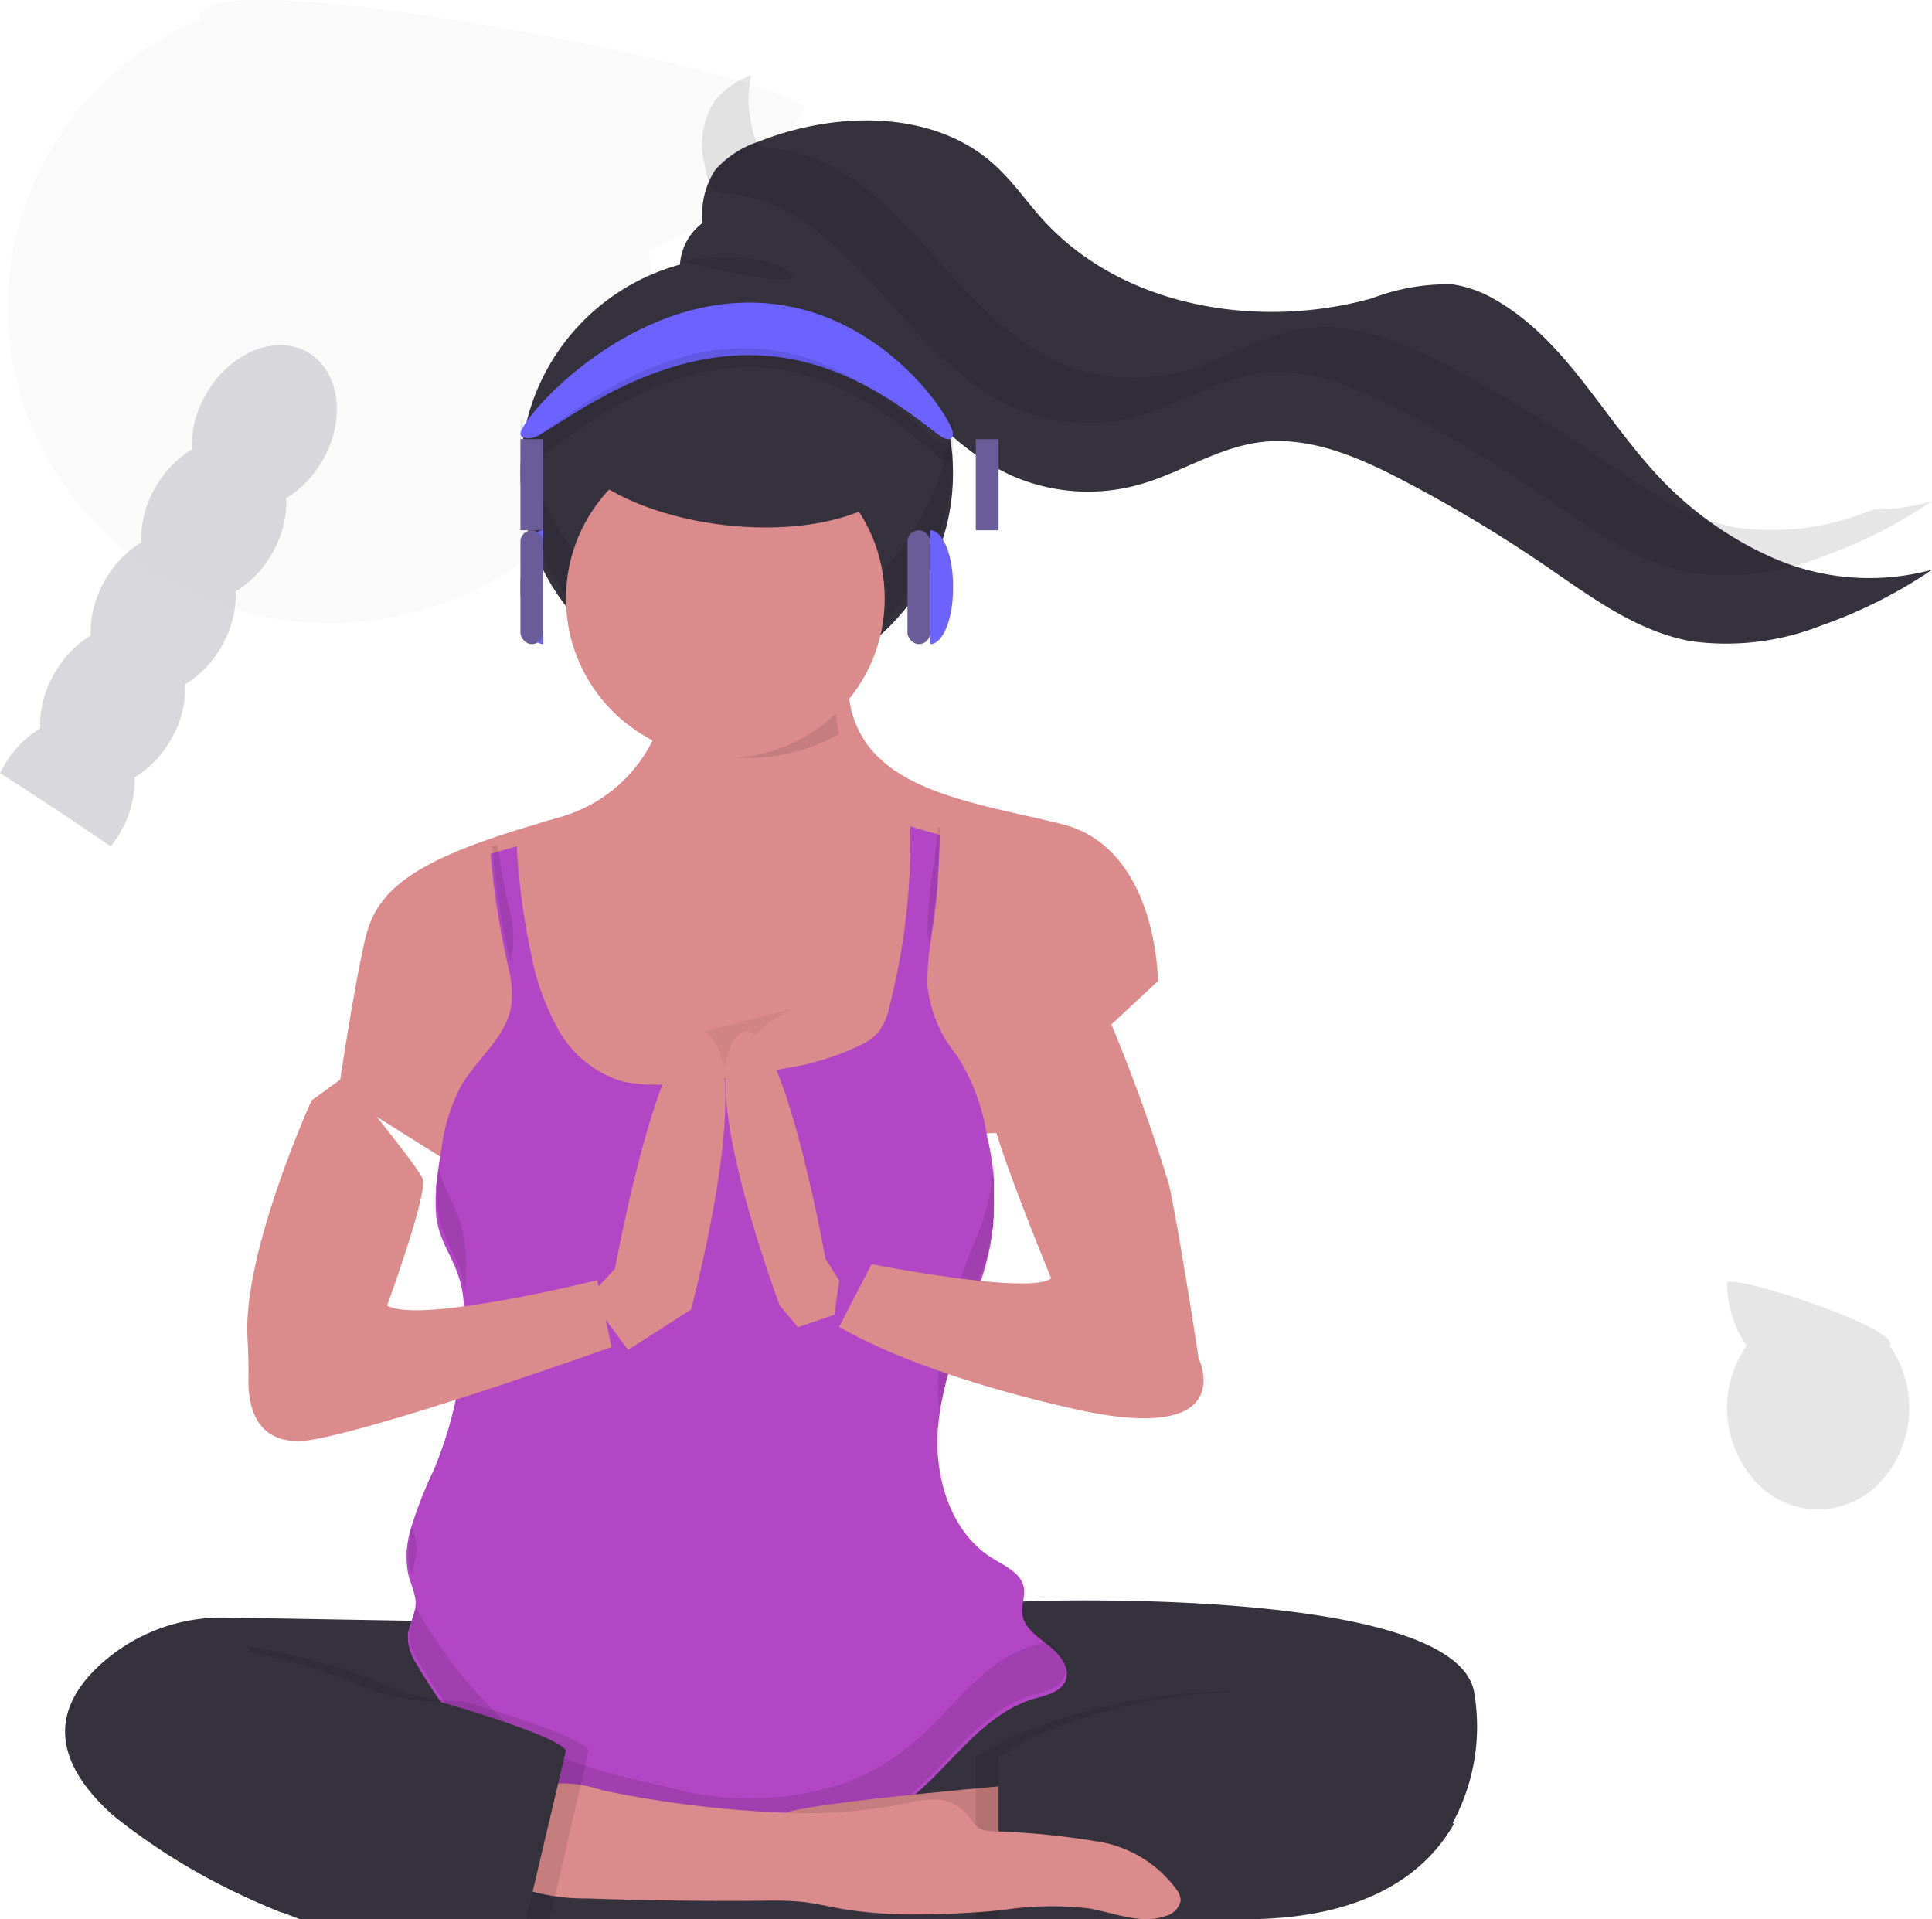 <svg xmlns="http://www.w3.org/2000/svg" width="84.859" height="84.289" viewBox="0 0 84.859 84.289"><g transform="translate(-0.141 -0.711)"><g opacity="0.2"><path d="M5.346,4.949a5.155,5.155,0,0,1-.48.722Q2.476,4.039,0,2.458l.107-.206A4.6,4.6,0,0,1,1.762.493,2.823,2.823,0,0,1,4.543.271,2.715,2.715,0,0,1,5.908,2.64a4.483,4.483,0,0,1-.562,2.309Z" transform="translate(0.141 32.211)" fill="#3f3d56"/><path d="M3.836,5.895c2.1.022,3.793-1.28,3.776-2.908S5.879.022,3.776,0-.016,1.281,0,2.908,1.734,5.873,3.836,5.895Z" transform="translate(0.704 33.723) rotate(-62.09)" fill="#3f3d56"/><path d="M3.836,5.895c2.1.022,3.793-1.28,3.776-2.908S5.879.022,3.776,0-.016,1.281,0,2.908,1.734,5.873,3.836,5.895Z" transform="translate(2.924 29.635) rotate(-62.09)" fill="#3f3d56"/><path d="M3.836,5.895c2.1.022,3.793-1.28,3.776-2.908S5.879.022,3.776,0-.016,1.281,0,2.908,1.734,5.873,3.836,5.895Z" transform="translate(5.145 25.549) rotate(-62.09)" fill="#3f3d56"/><path d="M3.836,5.895c2.1.022,3.793-1.28,3.776-2.908S5.879.022,3.776,0-.016,1.281,0,2.908,1.734,5.873,3.836,5.895Z" transform="translate(7.363 21.46) rotate(-62.09)" fill="#3f3d56"/><path d="M34.956,4.858a14.009,14.009,0,0,1-6.791,6.179A13.844,13.844,0,0,1,17.829,26.894,14.267,14.267,0,0,1,.806,18.1,13.733,13.733,0,0,1,8.444.848C7.893-2.1,35.7,3.484,34.956,4.858Z" transform="translate(0.466 0.711)" opacity="0.1"/></g><path d="M36,16.8l-5.255,4.9-.39,1.026-.265.686-22.2,1.061L6.693,22.565l-.383-.61L5.259,25,0,21.7s.655-4.5,1.182-6.753c.5-2.151,2.084-3.456,7.62-5.07L9.029,9.8l.553-.155c.118-.032.227-.066.347-.105a6.485,6.485,0,0,0,4.38-4.711A11,11,0,0,0,14.574.645s8.081-2.581,7.818,2.583A5.867,5.867,0,0,0,22.51,4.8C22.991,6.938,24.764,8,26.9,8.687q.578.187,1.184.345l.086.023c1.2.313,2.456.56,3.629.853C36,10.973,36,16.8,36,16.8Z" transform="translate(15 27)" fill="#db8b8b"/><path d="M.558,2.172A4.342,4.342,0,0,1,2.464.93C5.859-.417,10.139-.481,12.82,1.947c.808.73,1.421,1.638,2.154,2.441,3.465,3.8,9.41,4.823,14.433,3.423A9.166,9.166,0,0,1,32.946,7.2a5.157,5.157,0,0,1,1.914.7C37.692,9.534,39.3,12.55,41.42,15a15.455,15.455,0,0,0,5.6,4.215A10.565,10.565,0,0,0,54,19.735a21.13,21.13,0,0,1-4.865,2.45,11.36,11.36,0,0,1-5.734.685c-2.384-.437-4.381-1.944-6.364-3.3a61.893,61.893,0,0,0-6.27-3.76c-1.956-1.024-4.12-1.968-6.322-1.671-1.871.252-3.5,1.371-5.315,1.87a8.325,8.325,0,0,1-5.5-.387C8.977,13.567,6.848,7.5,1.866,6.387.591,6.1.357,6.54.1,5.024A3.563,3.563,0,0,1,.558,2.172Z" transform="translate(31 6)" fill="#35323e"/><path d="M51.139,19.194a11.33,11.33,0,0,1-5.732.686c-2.383-.438-4.38-1.947-6.363-3.306a61.843,61.843,0,0,0-6.268-3.768c-1.956-1.026-4.119-1.973-6.32-1.675-1.87.252-3.5,1.374-5.314,1.876a8.3,8.3,0,0,1-5.5-.39C10.993,10.557,8.864,4.481,3.883,3.363c-1.274-.287-1.508.151-1.771-1.368A4.519,4.519,0,0,1,2.148,0,3.9,3.9,0,0,0,.554,1.118,3.513,3.513,0,0,0,.1,3.968C.367,5.487.6,5.048,1.873,5.333c4.981,1.12,7.11,7.2,11.762,9.257a8.3,8.3,0,0,0,5.5.4c1.819-.5,3.443-1.622,5.314-1.874,2.2-.3,4.364.658,6.32,1.675a62.124,62.124,0,0,1,6.27,3.768c1.983,1.357,3.979,2.872,6.36,3.306a11.319,11.319,0,0,0,5.732-.686A21.1,21.1,0,0,0,54,18.723a9.343,9.343,0,0,1-2.521.368Z" transform="translate(31 4)" opacity="0.1"/><circle cx="9.5" cy="9.5" r="9.5" transform="translate(23 12)" fill="#35323e"/><path d="M9.5,9.562C4.646,9.561.574,5.438.055,0Q0,.565,0,1.133a11.046,11.046,0,0,0,4.708,9.406,8.586,8.586,0,0,0,9.583,0A11.046,11.046,0,0,0,19,1.133Q19,.565,18.945,0C18.426,5.439,14.353,9.562,9.5,9.562Z" transform="translate(23 19)" opacity="0.1"/><path d="M8,3.952a8.248,8.248,0,0,1-8,.026A7.686,7.686,0,0,0,.259.531S8.142-1.594,7.885,2.657A4.1,4.1,0,0,0,8,3.952Z" transform="translate(29 29)" opacity="0.1"/><circle cx="7" cy="7" r="7" transform="translate(25 20)" fill="#db8b8b"/><path d="M0,1.029A6.051,6.051,0,0,1,.919,2.4,3.243,3.243,0,0,1,1.174,5a3.862,3.862,0,0,1,.5-3.038A5.452,5.452,0,0,1,4,0" transform="translate(31 45)" opacity="0.05"/><path d="M60.9,9.858C59.47,12.253,56.546,14,51.45,14H10.311s-.268-.1-.719-.278A27.731,27.731,0,0,1,2.1,9.437C-.04,7.516-1.084,5.168,1.62,2.754a7.939,7.939,0,0,1,5.427-2L20.89.993,42.438.034S61.245-.645,61.9,4.1A8.873,8.873,0,0,1,60.9,9.858Z" transform="translate(3 71)" fill="#35323e"/><path d="M28.939,37.538c-.231.506-.855.627-1.386.783-2.185.643-3.534,2.787-5.276,4.252a10.072,10.072,0,0,1-2.95,1.73,13.226,13.226,0,0,1-7.692.248c-2.534-.594-5.417-1.1-7.322-2.88A21.113,21.113,0,0,1,.441,36.8a2.33,2.33,0,0,1-.383-1.047,1.055,1.055,0,0,1,0-.121.357.357,0,0,1,0-.07.334.334,0,0,1,0-.067A.167.167,0,0,1,.073,35.4.7.7,0,0,1,.1,35.3a.414.414,0,0,1,.025-.1c.009-.035.021-.065.03-.1.046-.153.1-.3.148-.464.016-.051.03-.1.042-.151h0A1.494,1.494,0,0,0,.394,34a3.922,3.922,0,0,0-.243-.857.411.411,0,0,0-.03-.1c-.009-.033-.021-.077-.03-.114-.016-.074-.032-.149-.046-.232s-.021-.151-.028-.232A3.364,3.364,0,0,1,0,32.128v-.186a.033.033,0,0,1,0-.021.967.967,0,0,1,.012-.183c.014-.13.032-.262.058-.392a1.047,1.047,0,0,1,.042-.216q.014-.051.028-.111a.105.105,0,0,1,0-.026h0A19.223,19.223,0,0,1,1.189,28.28a17.347,17.347,0,0,0,1.347-6.27,8.972,8.972,0,0,0-.046-1.27h0c0-.046-.012-.091-.016-.137s-.021-.149-.037-.232-.03-.163-.049-.232-.025-.1-.042-.153-.037-.135-.058-.2c-.231-.738-.693-1.393-.889-2.15q-.035-.139-.062-.279c-.016-.081-.03-.16-.039-.232v-.086a3.629,3.629,0,0,1-.023-.365V16.33a1.964,1.964,0,0,1,.012-.248.8.8,0,0,0,0-.167,2.122,2.122,0,0,1,.032-.3c.014-.1.023-.2.037-.3.025-.193.055-.388.085-.581s.065-.416.1-.622A7.913,7.913,0,0,1,2.4,11.39c.711-1.205,1.984-2.136,2.2-3.52a4.561,4.561,0,0,0-.127-1.653c-.028-.121-.053-.232-.079-.36a35.445,35.445,0,0,1-.707-4.644l.231-.072L4.487.982c.12-.033.231-.067.353-.107A29.536,29.536,0,0,0,5.453,5.52,10.928,10.928,0,0,0,6.677,8.957,4.838,4.838,0,0,0,9.449,11.2a6.972,6.972,0,0,0,2.407.088q2.425-.212,4.814-.664A11.643,11.643,0,0,0,20.03,9.567a2.311,2.311,0,0,0,.718-.555,2.764,2.764,0,0,0,.45-1.061A29.378,29.378,0,0,0,22.123,0q.589.19,1.206.351l.088.023c0,.439-.021.875-.042,1.312-.012.265-.028.529-.044.8,0,.149-.021.3-.035.448,0,.107-.021.216-.03.323a.282.282,0,0,1-.012.1c-.014.13-.028.26-.044.388-.021.174-.046.348-.072.522l-.035.232c-.049.334-.1.671-.141,1.008h0a9.733,9.733,0,0,0-.085,1.509,5.788,5.788,0,0,0,1.307,3.07,9.184,9.184,0,0,1,1.31,3.527c.051.211.1.425.136.639.065.339.113.68.146,1.022a.8.8,0,0,0,.016.2.426.426,0,0,1,0,.144v1.451a.984.984,0,0,1-.016.209.3.3,0,0,0,0,.123l-.014.135a1.543,1.543,0,0,1-.025.2c-.009.067-.021.165-.032.246s-.025.165-.039.246c-.025.153-.055.309-.09.464-.042.193-.088.383-.141.574-.014.058-.03.114-.046.17-.06.209-.127.416-.2.622-.261.727-.543,1.454-.808,2.183-.044.121-.088.232-.129.365s-.085.232-.125.36h0c-.042.123-.081.246-.122.367s-.076.232-.113.367c-.076.251-.146.5-.21.755-.018.074-.039.149-.055.232a.542.542,0,0,1-.023.1c-.007.033-.016.067-.023.1-.035.158-.067.316-.1.476l-.035.2c-.021.132-.039.262-.058.392h0c-.018.139-.032.283-.046.425-.185,2.194.543,4.644,2.416,5.787.55.337,1.252.648,1.356,1.286.058.369-.113.738-.076,1.11.06.618.644,1.017,1.129,1.393h0C28.708,36.354,29.17,36.972,28.939,37.538Z" transform="translate(18 37)" fill="#b346c4"/><g transform="translate(18 37)" opacity="0.1"><path d="M.028,8.988a7.969,7.969,0,0,0,.044,1.735A29.152,29.152,0,0,1,1.867,4.8,11.184,11.184,0,0,0,2.449,0a11.033,11.033,0,0,1-.582,2.639A24.825,24.825,0,0,0,.028,8.988Z" transform="translate(23.333 15.011)"/><path d="M.54.03C.54.471.519.909.5,1.348c-.012.266-.025.532-.044.8,0,.149-.021.3-.035.45,0,.107-.021.217-.03.324a.286.286,0,0,1-.012.1c-.014.131-.028.261-.044.389-.021.175-.046.35-.071.525l-.035.233C.181,4.5.13,4.84.089,5.178A3.427,3.427,0,0,1,0,4.533,21.223,21.223,0,0,1,.335,1.24C.386.83.425.415.453,0Z" transform="translate(22.878 0.021)"/><path d="M1.023,4.5a4.952,4.952,0,0,1,.2.968c.023-.294.039-.59.046-.884a6.751,6.751,0,0,0-.246-2.245C.793,1.592.333.935.137.177.123.117.107.058.1,0A5.951,5.951,0,0,0,.137,2.332C.34,3.089.784,3.754,1.023,4.5Z" transform="translate(1.334 15.039)"/><path d="M28.052,1.474h0c-.214.079-.444.138-.656.2-2.177.646-3.521,2.8-5.257,4.269A10.027,10.027,0,0,1,19.2,7.683a13.2,13.2,0,0,1-7.664.247c-2.525-.6-5.4-1.1-7.3-2.889A21.3,21.3,0,0,1,.38.145L.3,0A4.764,4.764,0,0,0,0,1.254,2.325,2.325,0,0,0,.38,2.306,21.238,21.238,0,0,0,4.24,7.2c1.9,1.791,4.771,2.294,7.3,2.891A13.179,13.179,0,0,0,19.2,9.844,9.969,9.969,0,0,0,22.14,8.107c1.735-1.481,3.08-3.623,5.257-4.269.525-.156,1.151-.277,1.381-.786C29.008,2.476,28.547,1.858,28.052,1.474Z" transform="translate(0.108 34.312)"/><path d="M.381.849A3.736,3.736,0,0,0,.151,0,3.969,3.969,0,0,0,.119,2.049,3.85,3.85,0,0,0,.381.849Z" transform="translate(0.074 30.805)"/><path d="M.909,4.6a2.955,2.955,0,0,1-.127.5C.755,4.976.73,4.864.7,4.735A35.842,35.842,0,0,1,0,.072L.23,0Q.417,1.3.69,2.565A5.294,5.294,0,0,1,.909,4.6Z" transform="translate(3.758 0.818)"/></g><path d="M4.261,0,2.825,1.042S-.21,7.724.012,11.471c.034.6.052,1.194.041,1.792-.024,1.213.332,3.17,2.96,2.652C6.758,15.179,16,11.874,16,11.874l-.625-2.937s-7.867,1.957-9.23,1.112c0,0,1.811-4.958,1.561-5.568S4.261,0,4.261,0Z" transform="translate(11 48)" fill="#db8b8b"/><path d="M10.847,0l.813,2a76.081,76.081,0,0,1,2.825,7.739c.469,2.121,1.3,7.616,1.3,7.616s1.882,3.879-5.417,2.246S0,15.98,0,15.98l1.423-2.748s6.945,1.373,7.888.625c0,0-2.825-6.866-2.591-7.366S10.847,0,10.847,0Z" transform="translate(37 43)" fill="#db8b8b"/><path d="M0,11.667l1.151-1.23S3.338-1.6,5.3.181s-.807,12.042-.807,12.042L1.728,14Z" transform="translate(26 46)" fill="#db8b8b"/><path d="M5,10.953,4.4,10S2.3-1.8.495.236,2.39,12.049,2.39,12.049l.8.951,1.6-.543Z" transform="translate(32 46)" fill="#db8b8b"/><path d="M11.9,0S1.411.871.512,1.38.172,5,.172,5L14,4.334Z" transform="translate(34 79)" fill="#db8b8b"/><path d="M11.9,0S1.411.871.512,1.38.172,5,.172,5L14,4.334Z" transform="translate(34 79)" opacity="0.1"/><path d="M18,6.239C16.592,8.657,16.131,10,11.095,10H0V2.889l1.419-.822A25.159,25.159,0,0,1,14.193.153Z" transform="translate(43 75)" opacity="0.1"/><path d="M20,5.82C18.622,8.237,15.793,10,10.865,10H0V2.888l1.387-.821A24.16,24.16,0,0,1,13.894.153Z" transform="translate(44 75)" fill="#35323e"/><path d="M17.025.9A4.111,4.111,0,0,1,18.407.753a1.981,1.981,0,0,1,1.331.8,1.469,1.469,0,0,0,.386.439,1.417,1.417,0,0,0,.63.149,33.782,33.782,0,0,1,4.545.441,5.312,5.312,0,0,1,3.569,2.189A.847.847,0,0,1,29,5.189a.893.893,0,0,1-.665.673c-1.054.382-2.231-.131-3.356-.332a14.438,14.438,0,0,0-3.873.079q-1.909.185-3.835.184a18.8,18.8,0,0,1-3.138-.242c-.579-.1-1.149-.243-1.734-.308a14.2,14.2,0,0,0-1.681-.052q-3.9.037-7.785-.1A8.769,8.769,0,0,1,.506,4.782a.777.777,0,0,1-.413-.247.559.559,0,0,1-.082-.3A5.242,5.242,0,0,1,.748,1.211C.927.9,1.28.187,1.679.036a5.519,5.519,0,0,1,1.9.3,48.239,48.239,0,0,0,8.65,1.01A22.917,22.917,0,0,0,17.025.9Z" transform="translate(23 79)" fill="#db8b8b"/><path d="M15,4.568,13.287,12,2.756,11.707c-1.5-.643,2.286-2.432,0-4.63L0,0A30.1,30.1,0,0,1,5.77,1.572a8.234,8.234,0,0,0,3.718.855S14.489,3.854,15,4.568Z" transform="translate(11 73)" opacity="0.1"/><path d="M20,4.578,18.252,12,7.5,11.707A27.446,27.446,0,0,1,0,7.193L4.692,0a31.346,31.346,0,0,1,5.889,1.57,8.629,8.629,0,0,0,3.795.857S19.478,3.864,20,4.578Z" transform="translate(5 73)" fill="#35323e"/><ellipse cx="3.761" cy="7.768" rx="3.761" ry="7.768" transform="translate(24.2 22.851) rotate(-83.23)" fill="#35323e"/><circle cx="2.5" cy="2.5" r="2.5" transform="translate(30 10)" fill="#35323e"/><path d="M0,.187S3.2-.446,4.753.618,0,.187,0,.187Z" transform="translate(30 12)" opacity="0.1"/><path d="M19,5.766c0,.187-.146.405-.655.024-1.284-.958-4.239-3.483-8.3-3.483C5.814,2.307,2.383,4.9.874,5.79.363,6.093,0,5.928,0,5.766,0,5.129,4.368,0,10.046,0S19,5.129,19,5.766Z" transform="translate(23 14)" fill="#6c63ff"/><path d="M18.751,4.051c-.066.137-.245.2-.625-.124C16.842,2.847,13.887,0,9.828,0,5.6,0,2.164,2.92.655,3.927A1.165,1.165,0,0,1,.3,4.093a1.717,1.717,0,0,0-.3.648c0,.183.363.368.874.027C2.383,3.762,5.814.842,10.046.842c4.06,0,7.015,2.847,8.3,3.927.509.421.655.177.655-.027a2.093,2.093,0,0,0-.249-.691Z" transform="translate(23 16)" opacity="0.1"/><rect width="1" height="4" transform="translate(43 20)" fill="#6a5c99"/><path d="M0,0H0C.552,0,1,1.084,1,2.421v.157C1,3.916.552,5,0,5H0Z" transform="translate(41 24)" fill="#6c63ff"/><rect width="1" height="5" rx="0.5" transform="translate(40 24)" fill="#6a5c99"/><rect width="1" height="4" transform="translate(24 24) rotate(180)" fill="#6a5c99"/><path d="M0,0H0C.552,0,1,1.084,1,2.421v.157C1,3.916.552,5,0,5H0V0Z" transform="translate(24 29) rotate(180)" fill="#6c63ff"/><rect width="1" height="5" rx="0.5" transform="translate(24 29) rotate(180)" fill="#6a5c99"/><path d="M.006.066A4.749,4.749,0,0,0,.855,2.812a4.8,4.8,0,0,0,.431,6.01,3.713,3.713,0,0,0,5.428,0,4.8,4.8,0,0,0,.431-6.01C7.686,2.057.006-.434.006.066Z" transform="translate(76 57)" opacity="0.1"/></g></svg>